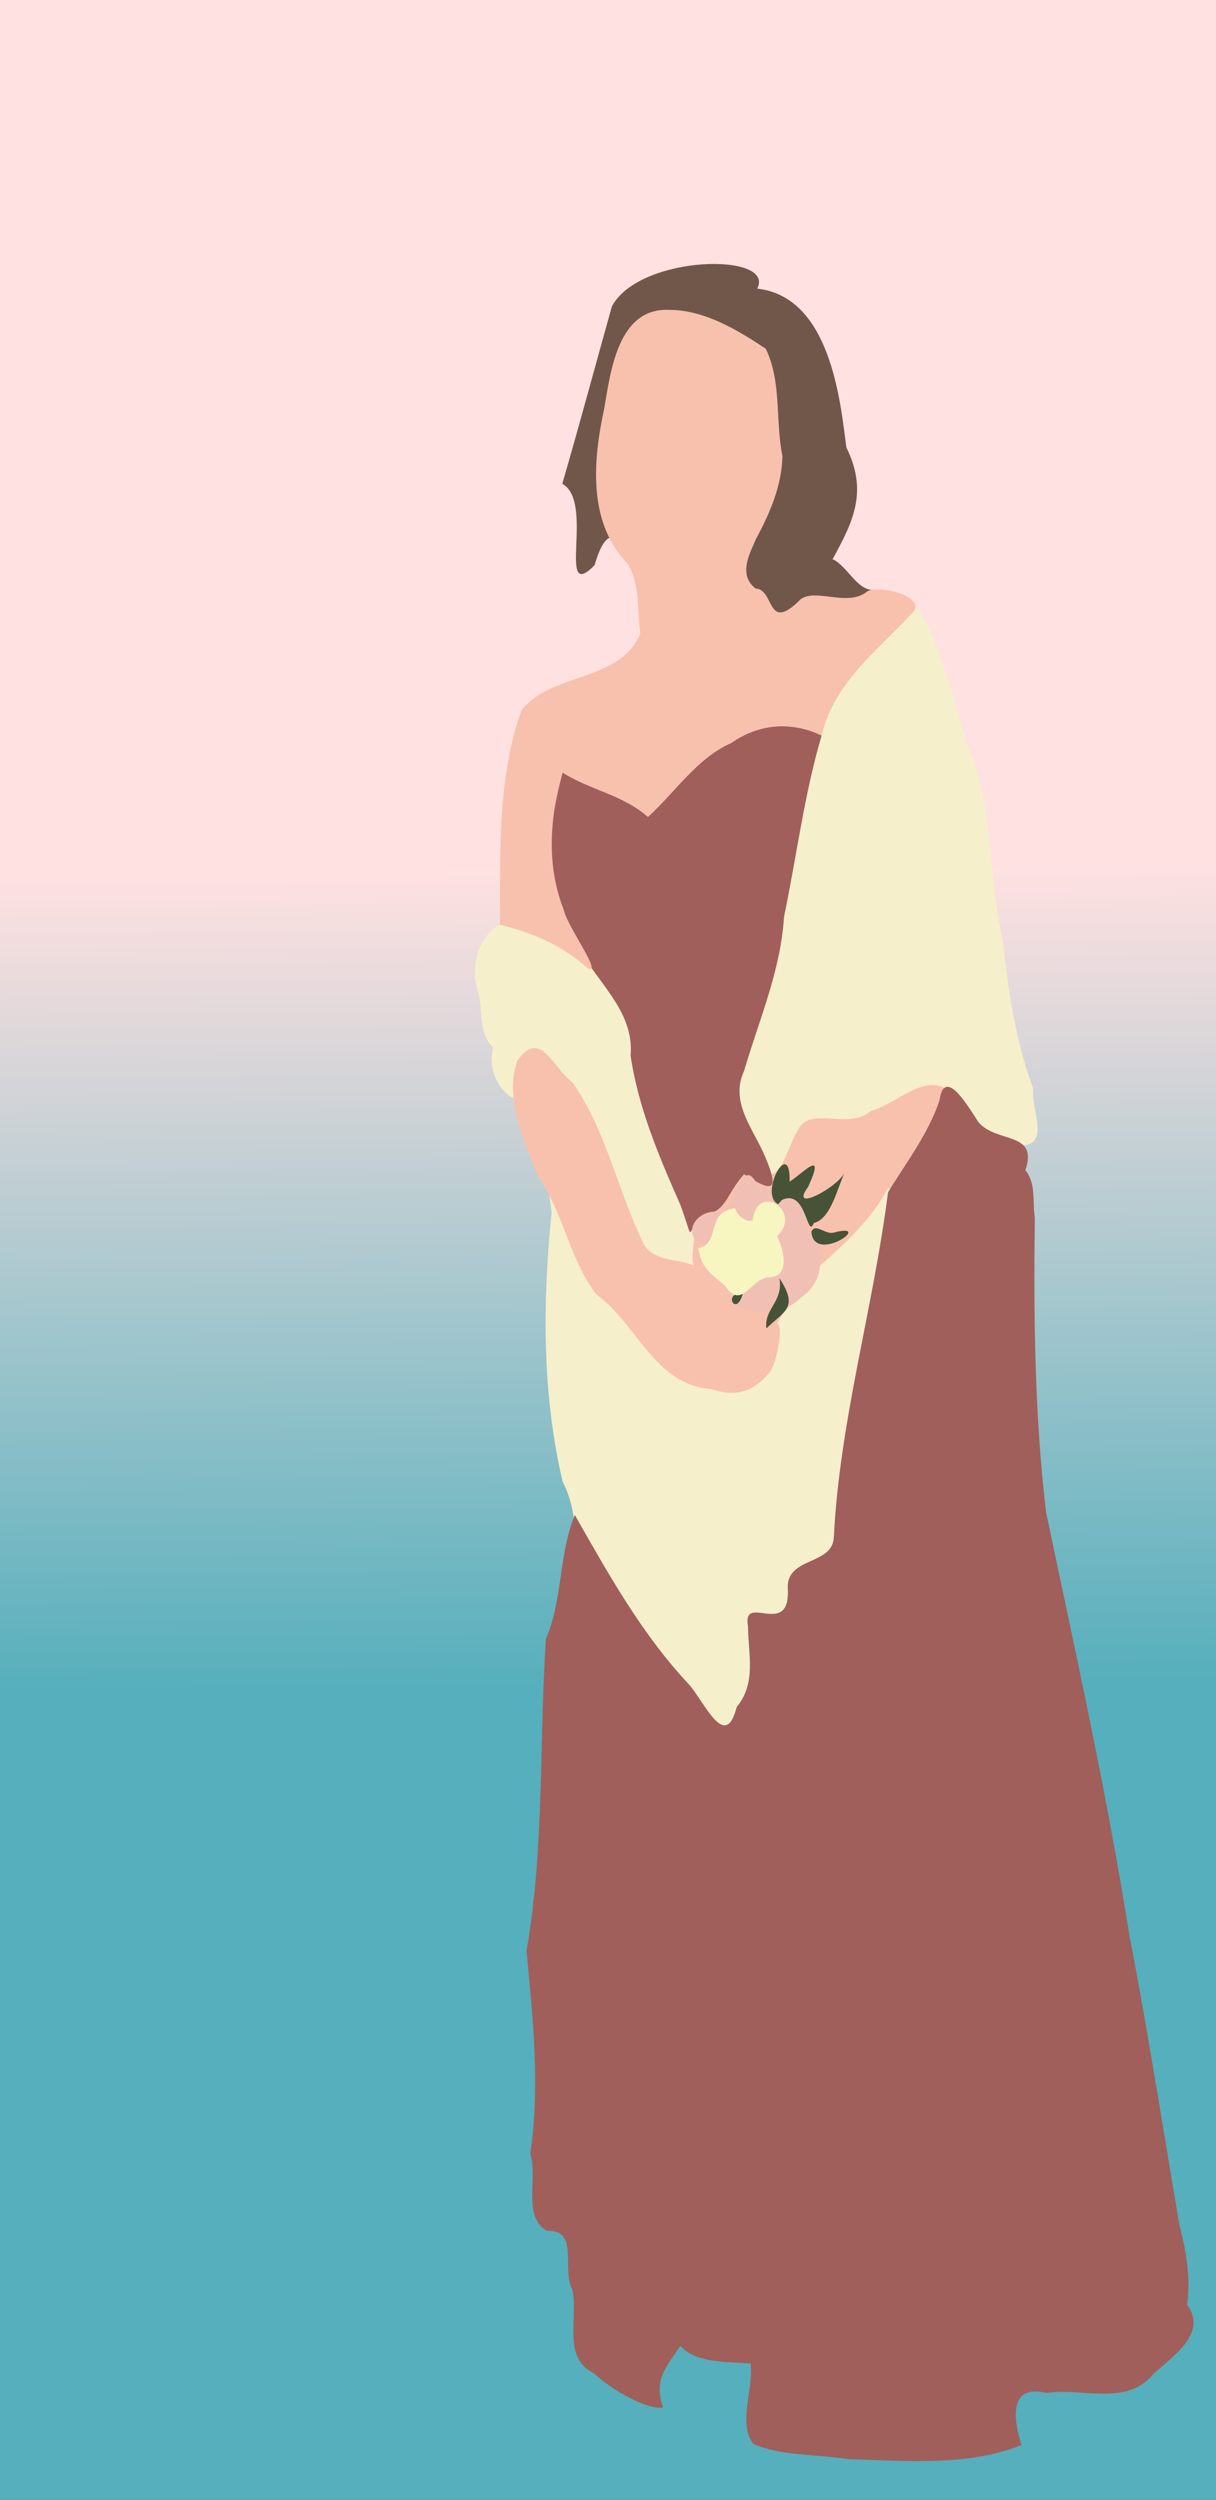<?xml version="1.0" encoding="UTF-8" standalone="no"?>
<!-- Created with Inkscape (http://www.inkscape.org/) -->

<svg
   xmlns:dc="http://purl.org/dc/elements/1.1/"
   xmlns:cc="http://creativecommons.org/ns#"
   xmlns:rdf="http://www.w3.org/1999/02/22-rdf-syntax-ns#"
   xmlns:svg="http://www.w3.org/2000/svg"
   xmlns="http://www.w3.org/2000/svg"
   xmlns:xlink="http://www.w3.org/1999/xlink"
   xmlns:sodipodi="http://sodipodi.sourceforge.net/DTD/sodipodi-0.dtd"
   xmlns:inkscape="http://www.inkscape.org/namespaces/inkscape"
   width="1440"
   height="2960"
   viewBox="0 0 381 783.167"
   version="1.1"
   id="svg8"
   inkscape:version="0.92.4 (5da689c313, 2019-01-14)"
   sodipodi:docname="drawing-3.svg"
   inkscape:export-filename="C:\Users\luke\Pictures\bridget.png"
   inkscape:export-xdpi="96"
   inkscape:export-ydpi="96">
  <rect x="0" y="0" width="381" height="783.167" fill="#333333" stroke="none"/>
  <defs
     id="defs2">
    <linearGradient
       inkscape:collect="always"
       id="linearGradient894">
      <stop
         style="stop-color:#55afbc;stop-opacity:1"
         offset="0"
         id="stop890" />
      <stop
         style="stop-color:#ffe1e1;stop-opacity:1"
         offset="1"
         id="stop892" />
    </linearGradient>
    <linearGradient
       inkscape:collect="always"
       xlink:href="#linearGradient894"
       id="linearGradient898"
       x1="109.052"
       y1="44.2"
       x2="106.536"
       y2="-212.968"
       gradientUnits="userSpaceOnUse" />
  </defs>
  <sodipodi:namedview
     id="base"
     pagecolor="#ffffff"
     bordercolor="#666666"
     borderopacity="1.0"
     inkscape:pageopacity="0.0"
     inkscape:pageshadow="2"
     inkscape:zoom="0.24748737"
     inkscape:cx="290.44904"
     inkscape:cy="1496.4778"
     inkscape:document-units="mm"
     inkscape:current-layer="layer1"
     showgrid="false"
     units="px"
     inkscape:window-width="1920"
     inkscape:window-height="1001"
     inkscape:window-x="-9"
     inkscape:window-y="-9"
     inkscape:window-maximized="1" />
  <g
     inkscape:label="Layer 1"
     inkscape:groupmode="layer"
     id="layer1"
     transform="translate(0,486.167)">
    <rect
       style="opacity:1;fill:url(#linearGradient898);fill-opacity:1;stroke:none;stroke-width:0.277;stroke-opacity:1"
       id="rect888"
       width="381"
       height="783.167"
       x="0"
       y="-486.167" />
    <g
       id="g886"
       transform="matrix(1.024,0.021,-0.021,1.024,108.755,-10.703)">
      <path
         style="opacity:1;fill:#f8c1ad;fill-opacity:1;stroke:none;stroke-width:0.27;stroke-opacity:0.299"
         d="m 80.326,-147.783 c 35.944,0 71.888,0 107.832,0 0,32.934 0,65.869 0,98.803 -35.944,0 -71.888,0 -107.832,0 0,-32.934 0,-65.869 0,-98.803 z"
         id="rect833"
         inkscape:connector-curvature="0" />
      <path
         style="fill:#f6efcb;fill-opacity:1;stroke:none;stroke-width:0.265px;stroke-linecap:butt;stroke-linejoin:miter;stroke-opacity:1"
         d="m 42.997,-182.281 c 8.029,-4.15 15.969,-6.724 23.384,0.105 7.606,4.781 17.895,7.557 23.845,13.577 4.455,25.568 10.717,51.007 14.059,76.656 0.985,8.018 -3.49,13.437 5.516,18.133 6.521,5.643 13.041,11.287 19.562,16.93 -0.09,-9.642 9.973,-13.617 12.757,-22.301 8.103,-7.373 16.383,-15.239 21.316,-25.124 8.537,5.409 1.271,16.06 1.715,24.153 -4.717,30.743 -7.939,61.856 -13.598,92.365 -6.609,18.326 -13.219,36.652 -19.828,54.978 -13.324,2.394 -26.647,4.788 -39.971,7.182 C 84.856,56.853 76.612,39.629 70.534,21.93 c -0.831,-11.637 0.906,-23.779 -4.86,-34.368 -6.862,-26.774 -7.26,-54.906 -5.037,-82.22 -1.624,-11.575 -4.278,-22.996 -6.302,-34.511 -8.529,3.011 -14.854,-8.078 -12.558,-15.573 -5.019,-4.054 -3.164,-12.327 -5.323,-17.916 -2.205,-6.133 0.025,-16.074 6.543,-19.624 z"
         id="path829"
         inkscape:connector-curvature="0" />
      <path
         style="fill:#f6efcb;fill-opacity:1;stroke:none;stroke-width:0.265px;stroke-linecap:butt;stroke-linejoin:miter;stroke-opacity:1"
         d="m 184.951,-239.945 c 8.473,18.412 6.896,39.497 11.915,58.927 2.065,15.439 4.541,31.01 10.269,45.442 -0.486,7.301 6.291,17.78 -4.625,17.64 -7.239,3.028 -12.609,-10.419 -19.091,-14.066 -7.304,-10.194 -17.464,1.982 -25.729,4.31 -6.537,5.998 -18.49,-1.009 -22.007,5.91 -3.916,6.246 -5.66,21.421 -13.788,9.871 -7.931,-5.432 -11.27,-15.027 -16.991,-22.462 12.383,-46.104 24.767,-92.208 37.15,-138.312 8.998,-2.94 17.996,-5.88 26.994,-8.82 7.92,12.704 11.17,27.519 15.903,41.56 z"
         id="path827"
         inkscape:connector-curvature="0" />
      <path
         style="fill:#a05f5b;fill-opacity:1;stroke:none;stroke-width:0.265px;stroke-linecap:butt;stroke-linejoin:miter;stroke-opacity:1"
         d="m 140.229,-242.183 c -9.378,-4.25 -19.498,-3.227 -27.815,2.859 -10.383,5.136 -16.644,15.394 -24.818,23.127 -7.621,-6.586 -17.946,-7.915 -26.364,-13.04 -4.275,17.291 -6.445,36.975 5.292,51.972 5.673,11.541 18.22,19.932 17.292,34.207 2.713,16.015 9.393,30.792 16.207,45.409 5.569,14.615 0.32,5.896 9.117,2.311 5.154,-1.865 5.004,-6.185 10.111,-12.19 7.832,4.804 11.542,5.997 6.382,-5.382 -3.718,-8.522 -11.318,-16.418 -7.004,-26.276 4.262,-15.725 10.553,-30.82 11.226,-47.275 3.465,-18.49 5.45,-37.817 10.374,-55.722 z"
         id="path5080"
         inkscape:connector-curvature="0" />
      <path
         style="fill:#a05f5b;fill-opacity:1;stroke:none;stroke-width:0.265px;stroke-linecap:butt;stroke-linejoin:miter;stroke-opacity:1"
         d="m 205.263,-110.519 c 3.874,-12.072 -8.976,-7.964 -14.643,-14.4 -2.921,-4.233 -10.764,-17.284 -12.052,-6.393 -3.231,10.322 -10.015,19.54 -15.171,28.422 -3.739,35.315 -13.328,70.035 -14.41,105.668 0.013,8.855 -14.638,6.301 -13.751,16.217 1.067,15.354 -14.015,1.257 -11.949,11.653 0.263,8.601 2.972,17.355 -2.949,24.807 -3.256,14.042 -10.039,-1.829 -14.938,-6.83 C 90.844,33.7 80.25,15.543 69.624,-2.275 64.885,10.099 66.506,23.671 61.562,35.823 c -1.408,31.83 0.855,64.296 -3.977,95.629 2.41,20.458 5.046,41.351 2.419,61.921 2.556,7.424 -2.144,19.581 5.732,23.476 9.86,-0.495 4.438,11.387 7.997,17.783 2.047,8.61 -2.739,20.881 6.998,25.369 5.442,4.932 16.859,11.175 21.507,10.065 -3.34,-8.551 1.102,-12.8 4.872,-18.936 4.823,5.267 14.045,4.561 21.58,4.979 1.2,7.848 -3.624,18.378 1.368,24.538 8.574,3.678 19.472,2.712 28.992,4.105 17.704,0.087 36.396,1.587 53.028,-5.39 -2.517,-7.297 -4.55,-18.807 7.262,-16.088 11.094,-1.964 24.374,3.715 32.544,-6.377 5.676,-5.6 16.615,-12.694 9.976,-21.54 0.931,-7.485 -0.496,-16.008 -2.812,-24.032 -5.688,-29.574 -10.867,-59.251 -17.202,-88.716 C 234.081,79.351 223.609,36.584 213.73,-6.161 209.603,-35.98 208.687,-66.076 208.46,-96.105 c -0.9,-4.866 0.254,-10.41 -3.197,-14.414 z"
         id="path5082"
         inkscape:connector-curvature="0" />
      <path
         style="fill:#715749;fill-opacity:1;stroke:none;stroke-width:0.265px;stroke-linecap:butt;stroke-linejoin:miter;stroke-opacity:1"
         d="m 156.419,-287.218 c -22.896,15.782 -45.415,15.239 -67.552,-1.804 -8.368,-4.742 -13.984,-23.184 -19.16,-3.793 -11.598,12.171 -0.186,-19.448 -10.376,-24.708 5.092,-19 9.379,-36.467 14.073,-54.612 8.276,-16.032 49.889,-17.529 44.322,-6.302 22.335,2.062 26.111,33.55 28.246,47.975 6.935,13.385 2.632,22.553 -3.491,34.284 4.919,2.174 8.096,10.594 13.939,8.96 z"
         id="path5090"
         inkscape:connector-curvature="0" />
      <path
         style="fill:#f8c1ad;fill-opacity:1;stroke:none;stroke-width:0.265px;stroke-linecap:butt;stroke-linejoin:miter;stroke-opacity:1"
         d="m 140.229,-242.183 c -9.345,-4.448 -19.378,-3.084 -27.636,2.893 -10.594,4.869 -16.768,15.376 -24.997,23.093 -7.621,-6.586 -17.946,-7.915 -26.364,-13.04 -3.661,13.942 -4.418,28.547 1.261,42.077 1.067,4.893 12.625,19.853 7.599,17.634 -7.548,-6.73 -17.314,-10.669 -27.096,-12.755 -0.191,-21.936 -1.827,-44.714 5.312,-65.782 8.901,-11.813 29.664,-9.07 35.814,-24.021 -1.078,-7.172 -0.301,-16.369 -4.768,-21.946 -12.121,-12.28 -10.687,-31.438 -7.654,-46.855 1.745,-11.665 3.632,-30.934 19.351,-30.503 10.686,-0.158 20.878,5.687 29.654,11.272 5.156,10.079 3.333,21.907 5.781,32.685 0.022,9.073 -3.508,17.69 -7.585,25.58 -1.605,4.152 -5.452,10.948 0.2,15.134 5.849,0.161 3.648,13.096 13.063,3.809 4.033,-5.194 15.066,1.787 21.215,-3.708 4.447,-2.16 19.22,1.76 13.403,6.811 -10.325,11.556 -23.166,21.605 -26.553,37.623 z"
         id="path5088"
         inkscape:connector-curvature="0" />
      <path
         style="fill:#f8c1ad;fill-opacity:1;stroke:none;stroke-width:0.265px;stroke-linecap:butt;stroke-linejoin:miter;stroke-opacity:1"
         d="m 127.945,-58.487 c 5.081,-11.276 3.447,8.331 -0.023,11.845 -4.175,5.118 -9.413,7.612 -17.405,4.974 C 93.144,-42.535 87.529,-61.07 74.947,-69.757 66.549,-79.897 64.483,-94.241 56.528,-105.007 c -4.661,-10.92 -11.198,-24.257 -7.313,-35.807 6.755,-10.219 10.991,2.107 16.903,6.181 10.754,14.545 14.722,33.509 23.106,49.474 4.768,6.653 15.029,2.284 19.042,9.267 6.224,5.695 13.148,11.496 19.679,17.405 z"
         id="path831"
         inkscape:connector-curvature="0" />
      <g
         id="g869">
        <path
           style="fill:#f1c0b4;fill-opacity:1;stroke:none;stroke-width:0.265px;stroke-linecap:butt;stroke-linejoin:miter;stroke-opacity:1"
           d="m 143.088,-86.079 c 0.31,5.824 0.498,11.474 -5.79,16.031 -5.096,5.387 -16.227,6.594 -21.542,0.694 2.758,-9.126 1.538,-16.922 -9.59,-16.536 -5.804,-3.902 -0.418,-11.373 6.525,-9.829 4.327,-2.117 5.82,-18.031 10.729,-8.605 6.574,1.837 13.096,3.377 18.835,8.571 -6.576,5.214 -1.965,3.956 0.833,9.674 z"
           id="path843"
           inkscape:connector-curvature="0" />
        <path
           style="fill:#475336;fill-opacity:1;stroke:none;stroke-width:0.265px;stroke-linecap:butt;stroke-linejoin:miter;stroke-opacity:1"
           d="m 129.882,-98.576 c -6.127,-2.853 3.377,-21.028 3.355,-6.969 3.907,-2.507 11.012,-10.842 5.707,1.459 -6.131,8.704 10.116,-0.58 11.278,-5.144 -2.382,5.295 -4.06,14.79 -9.331,16.182 -2.019,5.346 -2.362,-10.646 -9.898,-6.851 l -0.91,1.085 z"
           id="path835"
           inkscape:connector-curvature="0" />
        <path
           style="fill:#475336;fill-opacity:1;stroke:none;stroke-width:0.265px;stroke-linecap:butt;stroke-linejoin:miter;stroke-opacity:1"
           d="m 140.206,-90.378 c 0.942,10.219 19.563,-3.458 6.966,0.096 -2.726,0.901 -5.709,-2.957 -6.966,-0.096 z"
           id="path837"
           inkscape:connector-curvature="0" />
        <path
           style="fill:#475336;fill-opacity:1;stroke:none;stroke-width:0.265px;stroke-linecap:butt;stroke-linejoin:miter;stroke-opacity:1"
           d="m 130.733,-75.921 c 6.117,8.909 1.777,9.859 -3.677,15.393 -0.888,-6.096 5.032,-8.114 3.677,-15.393 z"
           id="path839"
           inkscape:connector-curvature="0" />
        <path
           style="fill:#475336;fill-opacity:1;stroke:none;stroke-width:0.265px;stroke-linecap:butt;stroke-linejoin:miter;stroke-opacity:1"
           d="m 119.582,-70.865 c -1.94,7.39 -6.217,-0.742 0,0 z"
           id="path841"
           inkscape:connector-curvature="0" />
        <path
           style="fill:#f7f6c0;fill-opacity:1;stroke:none;stroke-width:0.265px;stroke-linecap:butt;stroke-linejoin:miter;stroke-opacity:1"
           d="m 122.181,-93.449 c 1.187,-12.036 15.447,-3.01 7.569,4.599 1.982,3.928 4.584,12.285 -2.245,12.692 -5.379,0.24 -8.144,10.496 -13.293,2.888 -4.954,-4.154 -7.053,-4.719 -8.556,-11.324 7.049,-1.504 1.905,-11.232 11.058,-12.478 0.701,2.242 3.377,4.299 5.467,3.623 z"
           id="path853"
           inkscape:connector-curvature="0" />
      </g>
    </g>
  </g>
</svg>
